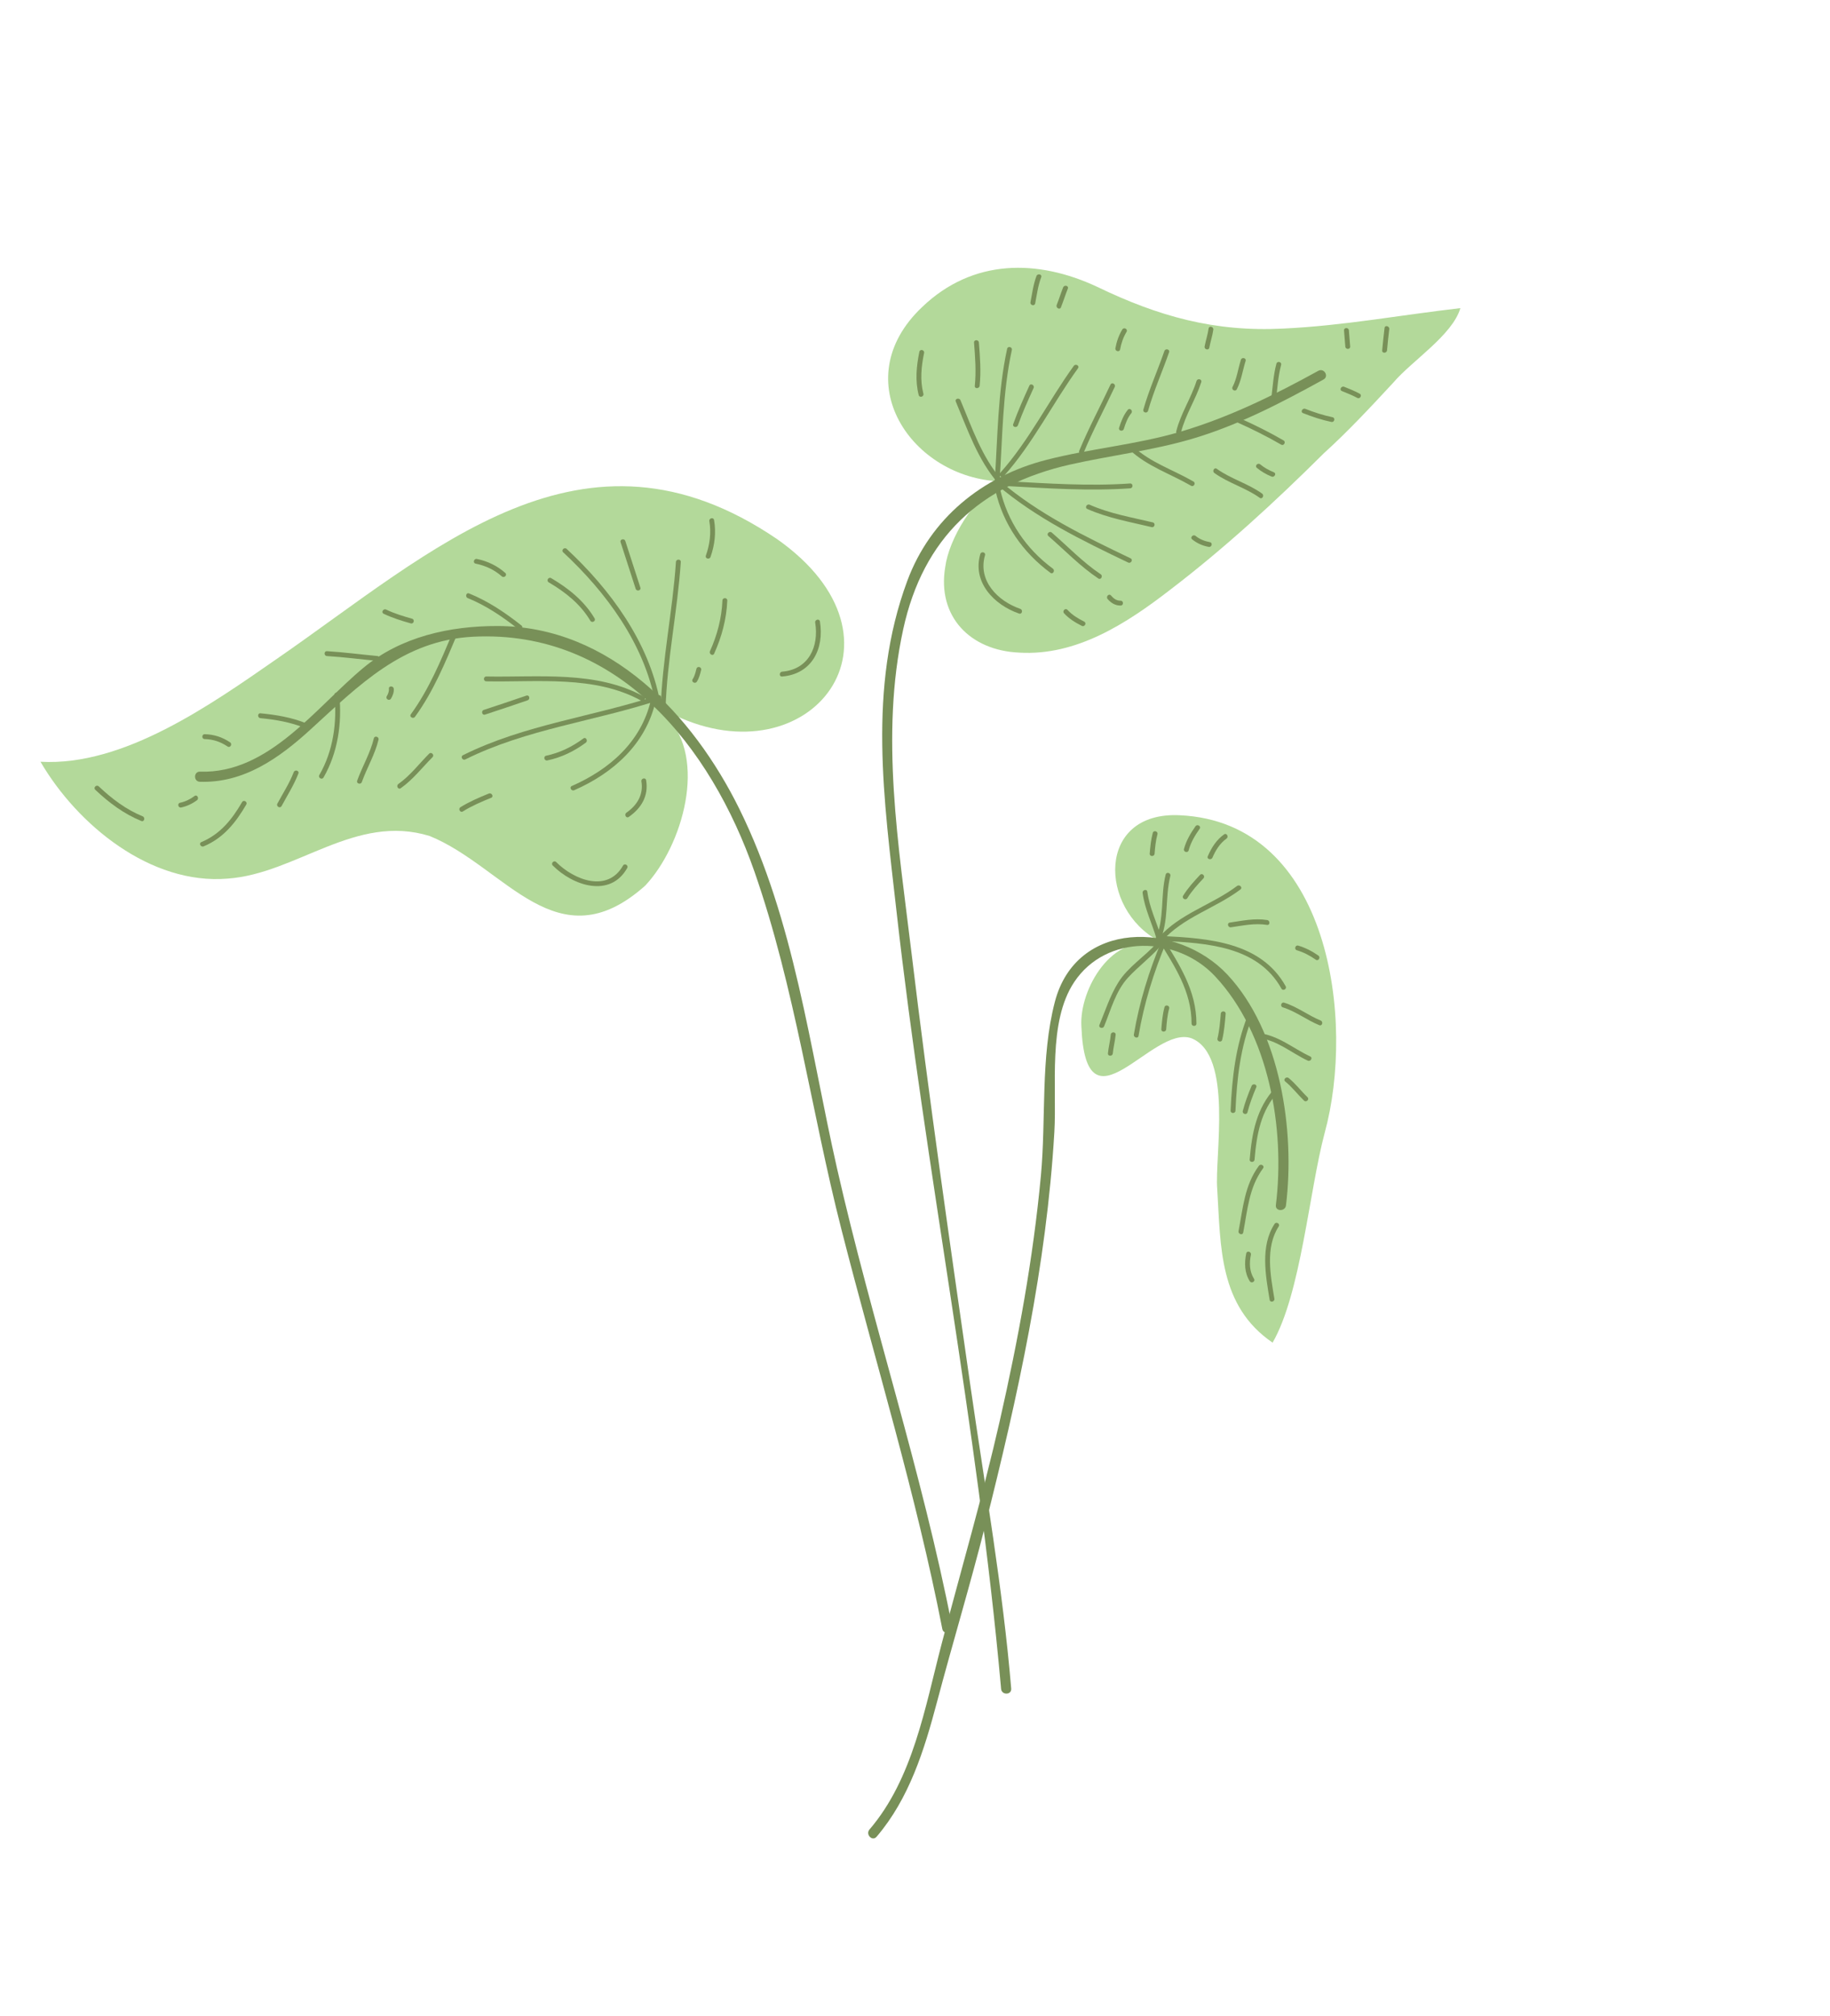 <svg
  width="226"
  height="249"
  viewBox="0 0 226 249"
  fill="none"
  xmlns="http://www.w3.org/2000/svg"
>
<path
    d="M123.647 59.455C112.582 59.097 104.326 46.975 113.875 37.924C120.158 31.896 128.193 31.998 135.493 35.419C143.063 39.069 149.992 41.015 158.485 40.576C165.981 40.221 172.897 38.908 180.353 38.053C179.37 41.394 174.36 44.558 172.069 47.252C169.301 50.236 166.533 53.219 163.496 55.972C157.461 61.98 151.159 67.757 144.545 72.808C139.116 77.011 132.92 81.024 125.862 80.593C119.821 80.33 115.72 76.148 116.73 70.047C117.196 66.497 120.3 61.48 123.419 59.723"
    fill="#b3d99a"
  />
<path
    d="M162.809 45.792C157.317 48.818 151.741 51.564 145.711 53.335C140.296 54.925 134.641 55.394 129.189 56.8C121.292 58.836 114.909 64.017 112.045 71.739C107.121 85.01 109.179 98.861 110.717 112.547C114.307 144.49 120.726 176.199 123.601 208.205C123.611 208.323 123.621 208.443 123.631 208.561C123.698 209.36 124.948 209.334 124.881 208.528C123.839 196.099 121.65 183.712 119.876 171.374C117.302 153.462 114.717 135.55 112.557 117.584C110.975 104.418 108.685 90.834 111.544 77.712C114.003 66.433 121.04 59.867 132.196 57.36C137.202 56.235 142.261 55.651 147.202 54.2C152.916 52.522 158.262 49.725 163.453 46.864C164.163 46.473 163.514 45.404 162.809 45.792Z"
    fill="#789058"
  />
<path
    d="M123.441 59.479C123.813 54.037 123.798 48.572 124.961 43.218C125.043 42.841 124.461 42.696 124.378 43.074C123.205 48.481 123.216 53.998 122.841 59.495C122.815 59.88 123.415 59.863 123.441 59.479Z"
    fill="#789058"
  />
<path
    d="M123.955 58.813C127.576 54.758 129.966 49.862 133.132 45.477C133.359 45.164 132.833 44.873 132.61 45.183C129.472 49.526 127.112 54.379 123.524 58.395C123.266 58.683 123.696 59.101 123.955 58.813Z"
    fill="#789058"
  />
<path
    d="M123.112 59.856C127.942 63.971 133.64 66.75 139.327 69.471C139.674 69.637 139.969 69.115 139.62 68.948C133.981 66.249 128.321 63.507 123.529 59.426C123.236 59.175 122.816 59.605 123.112 59.856Z"
    fill="#789058"
  />
<path
    d="M124.338 60.027C129.422 60.303 134.488 60.658 139.577 60.306C139.961 60.279 139.948 59.679 139.561 59.706C134.472 60.059 129.406 59.702 124.323 59.427C123.937 59.406 123.954 60.006 124.338 60.027Z"
    fill="#789058"
  />
<path
    d="M122.933 60.569C123.874 64.726 126.317 68.226 129.73 70.744C130.041 70.973 130.33 70.446 130.023 70.221C126.737 67.796 124.412 64.394 123.509 60.399C123.424 60.023 122.848 60.193 122.933 60.569Z"
    fill="#789058"
  />
<path
    d="M123.682 59.245C121.242 56.416 120.041 52.816 118.614 49.424C118.466 49.071 117.888 49.236 118.037 49.593C119.507 53.086 120.752 56.765 123.263 59.675C123.517 59.969 123.933 59.536 123.682 59.245Z"
    fill="#789058"
  />
<path
    d="M125.709 52.521C126.272 50.954 126.956 49.438 127.644 47.923C127.804 47.572 127.281 47.277 127.121 47.629C126.409 49.194 125.708 50.759 125.126 52.377C124.996 52.741 125.579 52.882 125.709 52.521Z"
    fill="#789058"
  />
<path
    d="M120.29 42.312C120.432 44.092 120.567 45.872 120.385 47.654C120.346 48.038 120.946 48.019 120.984 47.638C121.168 45.857 121.032 44.076 120.889 42.296C120.858 41.913 120.259 41.925 120.29 42.312Z"
    fill="#789058"
  />
<path
    d="M129.474 66.199C131.518 67.969 133.384 69.928 135.639 71.44C135.96 71.656 136.251 71.131 135.932 70.917C133.721 69.433 131.897 67.504 129.892 65.769C129.601 65.517 129.181 65.947 129.474 66.199Z"
    fill="#789058"
  />
<path
    d="M134.279 62.854C136.817 63.981 139.539 64.451 142.223 65.095C142.599 65.185 142.743 64.603 142.367 64.512C139.737 63.882 137.059 63.435 134.573 62.331C134.223 62.175 133.926 62.697 134.279 62.854Z"
    fill="#789058"
  />
<path
    d="M121.066 68.42C120.051 71.891 122.762 74.711 125.859 75.772C126.226 75.898 126.366 75.315 126.003 75.19C123.208 74.231 120.729 71.706 121.648 68.563C121.758 68.194 121.175 68.051 121.066 68.42Z"
    fill="#789058"
  />
<path
    d="M113.54 43.444C113.174 45.217 113.001 47.018 113.459 48.79C113.557 49.166 114.133 48.995 114.036 48.62C113.604 46.95 113.778 45.258 114.123 43.588C114.201 43.21 113.618 43.065 113.54 43.444Z"
    fill="#789058"
  />
<path
    d="M133.808 55.955C134.96 53.169 136.39 50.516 137.666 47.788C137.83 47.439 137.307 47.144 137.143 47.494C135.868 50.222 134.437 52.876 133.285 55.661C133.139 56.015 133.661 56.312 133.808 55.955Z"
    fill="#789058"
  />
<path
    d="M139.484 55.53C141.664 57.583 144.538 58.511 147.092 59.986C147.428 60.179 147.719 59.656 147.385 59.463C144.881 58.015 142.041 57.114 139.903 55.1C139.62 54.834 139.203 55.264 139.484 55.53Z"
    fill="#789058"
  />
<path
    d="M145.845 53.411C146.392 51.224 147.672 49.33 148.354 47.189C148.472 46.82 147.889 46.678 147.771 47.045C147.089 49.187 145.81 51.075 145.262 53.267C145.168 53.642 145.751 53.786 145.845 53.411Z"
    fill="#789058"
  />
<path
    d="M152.816 52.169C154.662 52.997 156.469 53.895 158.22 54.91C158.555 55.104 158.848 54.58 158.513 54.387C156.762 53.372 154.956 52.474 153.109 51.646C152.759 51.489 152.464 52.012 152.816 52.169Z"
    fill="#789058"
  />
<path
    d="M157.633 44.916C157.249 46.355 157.178 47.843 156.984 49.315C156.933 49.694 157.516 49.842 157.566 49.459C157.761 47.987 157.831 46.499 158.215 45.06C158.315 44.686 157.733 44.542 157.633 44.916Z"
    fill="#789058"
  />
<path
    d="M153.248 44.431C152.892 45.548 152.76 46.736 152.215 47.786C152.037 48.129 152.56 48.424 152.738 48.081C153.31 46.978 153.457 45.747 153.83 44.575C153.947 44.206 153.363 44.064 153.248 44.431Z"
    fill="#789058"
  />
<path
    d="M143.797 43.351C142.96 45.773 141.901 48.114 141.202 50.583C141.096 50.956 141.679 51.099 141.784 50.727C142.483 48.258 143.543 45.917 144.38 43.495C144.505 43.13 143.922 42.989 143.797 43.351Z"
    fill="#789058"
  />
<path
    d="M128.003 34.087C127.605 35.131 127.472 36.234 127.261 37.324C127.188 37.703 127.77 37.849 127.843 37.468C128.056 36.378 128.188 35.276 128.586 34.232C128.724 33.87 128.14 33.731 128.003 34.087Z"
    fill="#789058"
  />
<path
    d="M131.294 35.495C131.01 36.21 130.783 36.945 130.5 37.66C130.36 38.016 130.882 38.313 131.023 37.954C131.325 37.19 131.573 36.404 131.875 35.639C132.017 35.281 131.433 35.14 131.294 35.495Z"
    fill="#789058"
  />
<path
    d="M147.23 66.611C147.832 67.098 148.515 67.397 149.275 67.536C149.653 67.606 149.8 67.024 149.419 66.954C148.769 66.833 148.165 66.598 147.648 66.181C147.35 65.94 146.929 66.369 147.23 66.611Z"
    fill="#789058"
  />
<path
    d="M149.975 58.416C151.719 59.669 153.826 60.225 155.571 61.477C155.884 61.703 156.174 61.178 155.864 60.955C154.12 59.702 152.012 59.146 150.268 57.894C149.954 57.668 149.665 58.193 149.975 58.416Z"
    fill="#789058"
  />
<path
    d="M155.215 57.775C155.767 58.235 156.368 58.578 157.032 58.852C157.385 58.999 157.683 58.476 157.325 58.329C156.713 58.074 156.146 57.77 155.633 57.345C155.336 57.1 154.917 57.529 155.215 57.775Z"
    fill="#789058"
  />
<path
    d="M160.916 51.016C162.058 51.47 163.217 51.855 164.42 52.107C164.798 52.186 164.943 51.605 164.564 51.524C163.415 51.283 162.301 50.926 161.21 50.493C160.856 50.352 160.558 50.874 160.916 51.016Z"
    fill="#789058"
  />
<path
    d="M165.713 48.289C166.358 48.55 167.006 48.808 167.621 49.139C167.961 49.323 168.255 48.799 167.914 48.616C167.301 48.284 166.653 48.027 166.006 47.766C165.654 47.622 165.356 48.144 165.713 48.289Z"
    fill="#789058"
  />
<path
    d="M165.983 40.812C166.037 41.476 166.09 42.14 166.144 42.806C166.175 43.188 166.775 43.176 166.743 42.789C166.69 42.125 166.637 41.461 166.583 40.795C166.552 40.413 165.951 40.425 165.983 40.812Z"
    fill="#789058"
  />
<path
    d="M170.989 40.498C170.88 41.423 170.776 42.348 170.695 43.276C170.662 43.66 171.262 43.642 171.295 43.259C171.371 42.386 171.468 41.514 171.57 40.643C171.616 40.263 171.035 40.115 170.989 40.498Z"
    fill="#789058"
  />
<path
    d="M149.258 40.573C149.156 41.325 148.904 42.041 148.767 42.785C148.697 43.165 149.279 43.311 149.349 42.93C149.486 42.185 149.738 41.469 149.84 40.717C149.892 40.338 149.31 40.189 149.258 40.573Z"
    fill="#789058"
  />
<path
    d="M138.602 40.688C138.172 41.399 137.895 42.186 137.75 43.003C137.682 43.382 138.264 43.529 138.332 43.147C138.47 42.38 138.721 41.652 139.126 40.982C139.325 40.65 138.801 40.357 138.602 40.688Z"
    fill="#789058"
  />
<path
    d="M139.283 50.606C138.75 51.262 138.457 52.031 138.204 52.83C138.088 53.2 138.671 53.341 138.787 52.974C139.005 52.283 139.251 51.593 139.714 51.025C139.956 50.727 139.527 50.307 139.283 50.606Z"
    fill="#789058"
  />
<path
    d="M131.411 75.741C132.027 76.414 132.793 76.882 133.601 77.289C133.945 77.463 134.24 76.941 133.894 76.766C133.129 76.382 132.412 75.948 131.829 75.312C131.567 75.025 131.151 75.457 131.411 75.741Z"
    fill="#789058"
  />
<path
    d="M136.787 73.972C137.202 74.462 137.743 74.795 138.4 74.78C138.786 74.772 138.772 74.171 138.384 74.181C137.883 74.192 137.516 73.907 137.205 73.542C136.954 73.246 136.539 73.68 136.787 73.972Z"
    fill="#789058"
  />
<path
    d="M83.306 88.321C100.099 96.322 113.596 78.992 95.962 66.571C71.988 50.267 53.487 68.041 34.144 81.395C26.051 87.008 15.292 94.655 5 94.07C9.537 101.86 18.588 109.297 28.108 108.503C36.645 107.896 43.872 100.411 53.064 103.242C62.442 107.055 68.804 119.077 79.68 109.371C84.335 104.413 87.376 93.655 82.325 88.509"
    fill="#b3d99a"
  />
<path
    d="M116.372 201.162C113.123 184.486 108.107 168.252 103.909 151.806C100.16 137.127 98.179 121.984 93.173 107.641C87.768 92.159 76.336 77.739 58.459 78.63C49.767 79.062 44.344 84.614 38.34 90.095C34.467 93.631 30.119 96.723 24.683 96.544C23.879 96.516 23.897 95.267 24.705 95.293C33.184 95.573 38.962 87.383 44.891 82.461C49.521 78.619 55.566 77.296 61.452 77.308C75.352 77.341 85.583 88.294 91.304 99.885C98.108 113.669 100 129.42 103.363 144.251C107.67 163.237 113.86 181.735 117.586 200.863C117.74 201.649 116.526 201.956 116.372 201.162Z"
    fill="#789058"
  />
<path
    d="M81.591 87.567C81.773 81.465 83.07 75.48 83.476 69.395C83.502 69.01 84.102 69.018 84.077 69.405C83.669 75.49 82.373 81.475 82.192 87.578C82.179 87.964 81.579 87.955 81.591 87.567Z"
    fill="#789058"
  />
<path
    d="M80.922 86.755C79.544 79.492 74.875 73.153 69.552 68.206C69.267 67.942 69.697 67.522 69.978 67.784C75.376 72.801 80.107 79.25 81.505 86.613C81.576 86.99 80.994 87.137 80.922 86.755Z"
    fill="#789058"
  />
<path
    d="M81.437 86.437C73.473 89.076 65.042 90.014 57.467 93.784C57.122 93.956 56.827 93.434 57.174 93.261C64.792 89.469 73.28 88.509 81.292 85.854C81.66 85.733 81.802 86.316 81.437 86.437Z"
    fill="#789058"
  />
<path
    d="M79.201 86.533C73.442 83.358 66.379 84.261 60.052 84.14C59.666 84.133 59.675 83.533 60.063 83.541C66.504 83.663 73.639 82.783 79.505 86.016C79.845 86.203 79.54 86.72 79.201 86.533Z"
    fill="#789058"
  />
<path
    d="M80.963 86.613C79.742 91.891 75.741 95.468 70.915 97.586C70.565 97.74 70.267 97.218 70.622 97.063C75.308 95.004 79.194 91.597 80.386 86.449C80.473 86.072 81.051 86.237 80.963 86.613Z"
    fill="#789058"
  />
<path
    d="M77.225 66.813C77.845 68.731 78.464 70.649 79.085 72.567C79.204 72.935 78.621 73.077 78.502 72.71C77.882 70.793 77.263 68.875 76.642 66.956C76.523 66.588 77.107 66.445 77.225 66.813Z"
    fill="#789058"
  />
<path
    d="M68.069 71.397C70.206 72.653 72.148 74.208 73.429 76.363C73.627 76.696 73.103 76.988 72.906 76.656C71.678 74.591 69.812 73.117 67.765 71.915C67.431 71.718 67.736 71.201 68.069 71.397Z"
    fill="#789058"
  />
<path
    d="M89.818 74.165C89.722 76.455 89.138 78.635 88.196 80.72C88.037 81.073 87.522 80.764 87.679 80.416C88.577 78.427 89.125 76.339 89.217 74.154C89.234 73.77 89.833 73.777 89.818 74.165Z"
    fill="#789058"
  />
<path
    d="M72.343 91.716C70.911 92.777 69.337 93.54 67.59 93.909C67.213 93.989 67.067 93.407 67.446 93.327C69.144 92.968 70.659 92.222 72.05 91.194C72.36 90.964 72.649 91.49 72.343 91.716Z"
    fill="#789058"
  />
<path
    d="M65.158 86.483C63.407 87.082 61.656 87.678 59.895 88.249C59.528 88.369 59.385 87.785 59.751 87.667C61.511 87.096 63.263 86.5 65.014 85.901C65.38 85.775 65.521 86.358 65.158 86.483Z"
    fill="#789058"
  />
<path
    d="M79.796 96.354C80.118 98.284 79.209 99.8 77.652 100.885C77.335 101.107 77.044 100.58 77.359 100.362C78.679 99.441 79.487 98.142 79.213 96.496C79.15 96.119 79.732 95.97 79.796 96.354Z"
    fill="#789058"
  />
<path
    d="M77.459 107.196C75.347 110.936 70.744 109.384 68.263 106.881C67.989 106.605 68.417 106.185 68.689 106.459C70.879 108.668 75.023 110.289 76.942 106.893C77.132 106.555 77.65 106.86 77.459 107.196Z"
    fill="#789058"
  />
<path
    d="M101.257 76.744C101.814 80.144 100.244 83.245 96.586 83.546C96.201 83.579 96.214 82.977 96.597 82.946C99.855 82.677 101.162 79.865 100.674 76.886C100.613 76.509 101.195 76.36 101.257 76.744Z"
    fill="#789058"
  />
<path
    d="M12.193 97.11C13.808 98.634 15.549 99.966 17.617 100.81C17.971 100.954 17.813 101.534 17.454 101.388C15.284 100.503 13.461 99.131 11.767 97.532C11.485 97.265 11.914 96.846 12.193 97.11Z"
    fill="#789058"
  />
<path
    d="M63.974 77.668C62.068 76.162 60.027 74.778 57.767 73.862C57.413 73.718 57.571 73.138 57.93 73.284C60.293 74.242 62.408 75.67 64.4 77.246C64.704 77.485 64.272 77.904 63.974 77.668Z"
    fill="#789058"
  />
<path
    d="M56.476 78.296C54.985 81.83 53.522 85.395 51.253 88.516C51.028 88.828 50.509 88.526 50.736 88.213C52.974 85.131 54.427 81.623 55.898 78.132C56.047 77.782 56.626 77.94 56.476 78.296Z"
    fill="#789058"
  />
<path
    d="M46.592 81.614C44.518 81.42 42.451 81.145 40.37 81.017C39.986 80.993 39.994 80.392 40.381 80.417C42.462 80.544 44.528 80.819 46.603 81.013C46.986 81.05 46.98 81.65 46.592 81.614Z"
    fill="#789058"
  />
<path
    d="M41.904 85.833C42.246 89.331 41.725 92.941 39.956 96.014C39.762 96.35 39.245 96.046 39.438 95.71C41.16 92.721 41.635 89.221 41.303 85.823C41.266 85.437 41.866 85.451 41.904 85.833Z"
    fill="#789058"
  />
<path
    d="M37.663 89.905C35.911 89.192 34.036 88.866 32.16 88.688C31.777 88.651 31.785 88.051 32.171 88.088C34.097 88.271 36.026 88.594 37.826 89.328C38.18 89.472 38.022 90.051 37.663 89.905Z"
    fill="#789058"
  />
<path
    d="M46.745 91.347C46.307 93.184 45.318 94.806 44.687 96.574C44.558 96.936 43.98 96.777 44.11 96.411C44.74 94.644 45.73 93.019 46.168 91.184C46.258 90.807 46.836 90.972 46.745 91.347Z"
    fill="#789058"
  />
<path
    d="M36.851 95.521C36.309 96.939 35.489 98.212 34.774 99.544C34.591 99.886 34.074 99.58 34.256 99.24C34.945 97.955 35.75 96.725 36.274 95.359C36.411 95 36.99 95.16 36.851 95.521Z"
    fill="#789058"
  />
<path
    d="M48.629 85.062C48.668 85.483 48.498 85.929 48.282 86.283C48.081 86.614 47.564 86.31 47.765 85.98C47.933 85.705 48.058 85.378 48.028 85.051C47.993 84.667 48.593 84.679 48.629 85.062Z"
    fill="#789058"
  />
<path
    d="M50.727 76.983C49.583 76.66 48.456 76.31 47.381 75.795C47.032 75.627 47.34 75.112 47.686 75.277C48.713 75.77 49.795 76.096 50.889 76.406C51.262 76.51 51.099 77.089 50.727 76.983Z"
    fill="#789058"
  />
<path
    d="M61.974 71.177C61.044 70.352 59.949 69.855 58.737 69.604C58.358 69.526 58.522 68.949 58.9 69.027C60.214 69.3 61.393 69.861 62.4 70.754C62.691 71.012 62.261 71.431 61.974 71.177Z"
    fill="#789058"
  />
<path
    d="M53.416 93.503C52.117 94.809 51.009 96.267 49.492 97.34C49.176 97.564 48.886 97.038 49.199 96.816C50.667 95.778 51.737 94.34 52.995 93.076C53.267 92.801 53.688 93.23 53.416 93.503Z"
    fill="#789058"
  />
<path
    d="M60.66 98.521C59.455 99.011 58.269 99.517 57.163 100.206C56.834 100.411 56.542 99.886 56.869 99.682C57.975 98.995 59.162 98.488 60.366 97.998C60.719 97.854 61.017 98.376 60.66 98.521Z"
    fill="#789058"
  />
<path
    d="M30.413 99.357C29.116 101.589 27.593 103.495 25.155 104.518C24.803 104.667 24.506 104.145 24.862 103.995C27.207 103.01 28.648 101.201 29.896 99.053C30.091 98.718 30.607 99.023 30.413 99.357Z"
    fill="#789058"
  />
<path
    d="M28.108 92.19C27.23 91.603 26.334 91.295 25.272 91.271C24.886 91.263 24.896 90.662 25.283 90.671C26.441 90.696 27.452 91.029 28.412 91.671C28.733 91.887 28.43 92.404 28.108 92.19Z"
    fill="#789058"
  />
<path
    d="M24.325 98.823C23.742 99.255 23.088 99.564 22.379 99.718C22.002 99.8 21.856 99.218 22.235 99.136C22.896 98.992 23.489 98.701 24.031 98.3C24.342 98.071 24.631 98.596 24.325 98.823Z"
    fill="#789058"
  />
<path
    d="M88.184 64.218C88.451 65.764 88.269 67.305 87.748 68.78C87.619 69.143 87.042 68.983 87.171 68.617C87.657 67.243 87.85 65.806 87.601 64.361C87.536 63.983 88.118 63.835 88.184 64.218Z"
    fill="#789058"
  />
<path
    d="M86.589 82.742C86.452 83.264 86.356 83.72 86.057 84.181C85.847 84.505 85.328 84.202 85.539 83.878C85.809 83.462 85.887 83.049 86.012 82.58C86.112 82.205 86.688 82.368 86.589 82.742Z"
    fill="#789058"
  />
<path
    d="M143.094 116.187C135.719 112.251 135.351 100.183 145.679 100.677C164.339 101.509 167.373 126.165 163.593 139.906C161.676 147.109 160.661 159.734 157.163 165.808C150.506 161.259 150.761 153.923 150.326 146.865C149.982 142.825 152.326 130.306 147.144 128.218C142.267 126.487 134.114 140.546 133.549 126.79C133.258 122.085 137.5 115.068 142.71 116.825"
    fill="#b3d99a"
  />
<path
    d="M157.568 148.819C158.724 139.375 156.732 127.692 150.049 120.553C145.37 115.556 136.623 115.312 132.655 121.288C129.38 126.219 130.54 134.192 130.209 139.821C129.239 156.347 125.695 172.445 121.653 188.453C119.814 195.743 117.634 202.944 115.71 210.21C114.153 216.097 112.278 222.132 108.251 226.829C107.725 227.442 106.859 226.539 107.379 225.932C112.765 219.651 114.244 210.814 116.283 203.032C118.697 193.824 121.365 184.729 123.476 175.434C125.751 165.42 127.59 155.433 128.547 145.2C129.205 138.151 128.479 130.613 130.271 123.725C132.923 113.535 145.426 113.787 151.58 120.36C158.157 127.384 159.942 139.652 158.816 148.851C158.721 149.643 157.47 149.62 157.568 148.819Z"
    fill="#789058"
  />
<path
    d="M142.671 116.019C143.857 113.532 143.289 110.623 143.959 108.001C144.054 107.626 144.63 107.796 144.535 108.17C143.848 110.858 144.407 113.768 143.185 116.329C143.018 116.679 142.505 116.365 142.671 116.019Z"
    fill="#789058"
  />
<path
    d="M143.064 115.82C145.695 112.81 149.654 111.765 152.775 109.41C153.081 109.18 153.502 109.607 153.194 109.84C150.08 112.188 146.103 113.252 143.482 116.25C143.227 116.542 142.811 116.108 143.064 115.82Z"
    fill="#789058"
  />
<path
    d="M142.83 115.926C142.275 114.032 141.368 112.242 141.11 110.27C141.061 109.891 141.642 109.743 141.693 110.126C141.95 112.099 142.859 113.888 143.412 115.782C143.52 116.154 142.938 116.297 142.83 115.926Z"
    fill="#789058"
  />
<path
    d="M143.548 115.72C145.631 119.107 147.756 122.298 147.756 126.411C147.755 126.797 147.156 126.782 147.156 126.394C147.156 122.397 145.038 119.288 143.026 116.016C142.822 115.684 143.346 115.392 143.548 115.72Z"
    fill="#789058"
  />
<path
    d="M144.046 116.326C142.474 120.077 141.284 123.906 140.606 127.921C140.541 128.301 139.966 128.128 140.029 127.751C140.708 123.738 141.898 119.908 143.469 116.156C143.618 115.804 144.196 115.968 144.046 116.326Z"
    fill="#789058"
  />
<path
    d="M143.262 116.901C142.042 118.282 140.551 119.374 139.307 120.731C137.78 122.396 137.191 124.703 136.353 126.743C136.207 127.097 135.63 126.932 135.777 126.573C136.506 124.797 137.081 122.982 138.097 121.34C139.297 119.399 141.353 118.16 142.844 116.472C143.101 116.18 143.517 116.613 143.262 116.901Z"
    fill="#789058"
  />
<path
    d="M143.626 115.594C149.228 115.874 155.743 116.334 158.776 121.794C158.965 122.133 158.44 122.426 158.254 122.088C155.329 116.825 148.982 116.462 143.611 116.193C143.226 116.174 143.239 115.575 143.626 115.594Z"
    fill="#789058"
  />
<path
    d="M156.478 114.218C154.959 113.981 153.516 114.294 152.019 114.514C151.641 114.57 151.493 113.988 151.875 113.932C153.428 113.703 154.921 113.372 156.494 113.619C156.87 113.678 156.86 114.279 156.478 114.218Z"
    fill="#789058"
  />
<path
    d="M148.623 108.469C147.898 109.24 147.188 110.017 146.629 110.92C146.425 111.249 145.912 110.94 146.116 110.61C146.702 109.665 147.445 108.846 148.205 108.039C148.47 107.756 148.887 108.188 148.623 108.469Z"
    fill="#789058"
  />
<path
    d="M151.466 103.565C150.649 104.144 150.124 105.01 149.732 105.913C149.581 106.262 149.002 106.098 149.156 105.743C149.618 104.68 150.214 103.72 151.172 103.042C151.489 102.819 151.778 103.345 151.466 103.565Z"
    fill="#789058"
  />
<path
    d="M148.154 102.348C147.574 103.169 147.058 104.032 146.795 105.009C146.694 105.383 146.118 105.213 146.218 104.839C146.495 103.815 147.031 102.899 147.64 102.039C147.863 101.724 148.378 102.032 148.154 102.348Z"
    fill="#789058"
  />
<path
    d="M142.941 103.027C142.728 103.815 142.652 104.619 142.587 105.429C142.556 105.812 141.955 105.8 141.987 105.413C142.056 104.552 142.139 103.694 142.364 102.857C142.466 102.484 143.042 102.652 142.941 103.027Z"
    fill="#789058"
  />
<path
    d="M144.389 124.546C144.16 125.386 144.09 126.248 144.02 127.114C143.989 127.496 143.389 127.484 143.421 127.097C143.494 126.182 143.57 125.266 143.812 124.376C143.915 124.003 144.49 124.173 144.389 124.546Z"
    fill="#789058"
  />
<path
    d="M137.78 127.783C137.707 128.56 137.5 129.317 137.427 130.095C137.391 130.477 136.79 130.465 136.828 130.079C136.901 129.301 137.107 128.544 137.18 127.766C137.216 127.384 137.816 127.396 137.78 127.783Z"
    fill="#789058"
  />
<path
    d="M161.5 130.978C159.425 130.003 157.718 128.424 155.355 128.174C154.973 128.133 154.985 127.533 155.37 127.574C157.863 127.838 159.62 129.435 161.809 130.466C162.161 130.63 161.847 131.142 161.5 130.978Z"
    fill="#789058"
  />
<path
    d="M151.977 137.148C152.155 133.071 152.589 129.195 154.099 125.37C154.241 125.013 154.817 125.179 154.676 125.54C153.188 129.305 152.753 133.147 152.576 137.165C152.56 137.551 151.959 137.536 151.977 137.148Z"
    fill="#789058"
  />
<path
    d="M157.875 134.795C155.695 137.182 155.193 140.09 154.933 143.207C154.901 143.59 154.3 143.578 154.333 143.191C154.606 139.91 155.167 136.87 157.458 134.366C157.718 134.079 158.135 134.512 157.875 134.795Z"
    fill="#789058"
  />
<path
    d="M155.144 134.272C154.719 135.279 154.333 136.302 154.059 137.361C153.962 137.736 153.386 137.566 153.482 137.192C153.756 136.133 154.143 135.109 154.567 134.103C154.717 133.75 155.294 133.915 155.144 134.272Z"
    fill="#789058"
  />
<path
    d="M161.04 135.915C160.244 135.145 159.583 134.256 158.721 133.554C158.421 133.308 158.855 132.894 159.152 133.135C160.013 133.838 160.674 134.727 161.471 135.496C161.75 135.766 161.317 136.183 161.04 135.915Z"
    fill="#789058"
  />
<path
    d="M162.928 126.603C161.375 125.97 160.035 124.898 158.423 124.401C158.054 124.287 158.222 123.711 158.593 123.825C160.21 124.323 161.543 125.392 163.098 126.028C163.451 126.173 163.287 126.749 162.928 126.603Z"
    fill="#789058"
  />
<path
    d="M162.503 118.519C161.778 118.011 161.01 117.605 160.161 117.352C159.791 117.243 159.959 116.666 160.33 116.777C161.228 117.044 162.048 117.469 162.812 118.005C163.128 118.226 162.819 118.742 162.503 118.519Z"
    fill="#789058"
  />
<path
    d="M151.365 125.196C151.278 126.277 151.187 127.358 150.932 128.415C150.842 128.792 150.266 128.621 150.356 128.246C150.598 127.238 150.681 126.21 150.764 125.179C150.796 124.797 151.395 124.809 151.365 125.196Z"
    fill="#789058"
  />
<path
    d="M155.986 144.277C154.25 146.617 154.063 149.435 153.535 152.202C153.462 152.582 152.887 152.409 152.958 152.032C153.498 149.211 153.704 146.35 155.471 143.967C155.701 143.659 156.217 143.966 155.986 144.277Z"
    fill="#789058"
  />
<path
    d="M157.917 151.455C156.234 154.058 156.908 157.512 157.382 160.379C157.445 160.758 156.863 160.905 156.8 160.523C156.297 157.486 155.624 153.896 157.402 151.146C157.612 150.821 158.127 151.129 157.917 151.455Z"
    fill="#789058"
  />
<path
    d="M154.484 154.952C154.271 155.984 154.299 157.017 154.868 157.93C155.073 158.259 154.549 158.551 154.345 158.224C153.689 157.172 153.664 155.967 153.909 154.782C153.987 154.404 154.562 154.575 154.484 154.952Z"
    fill="#789058"
  />
</svg>
